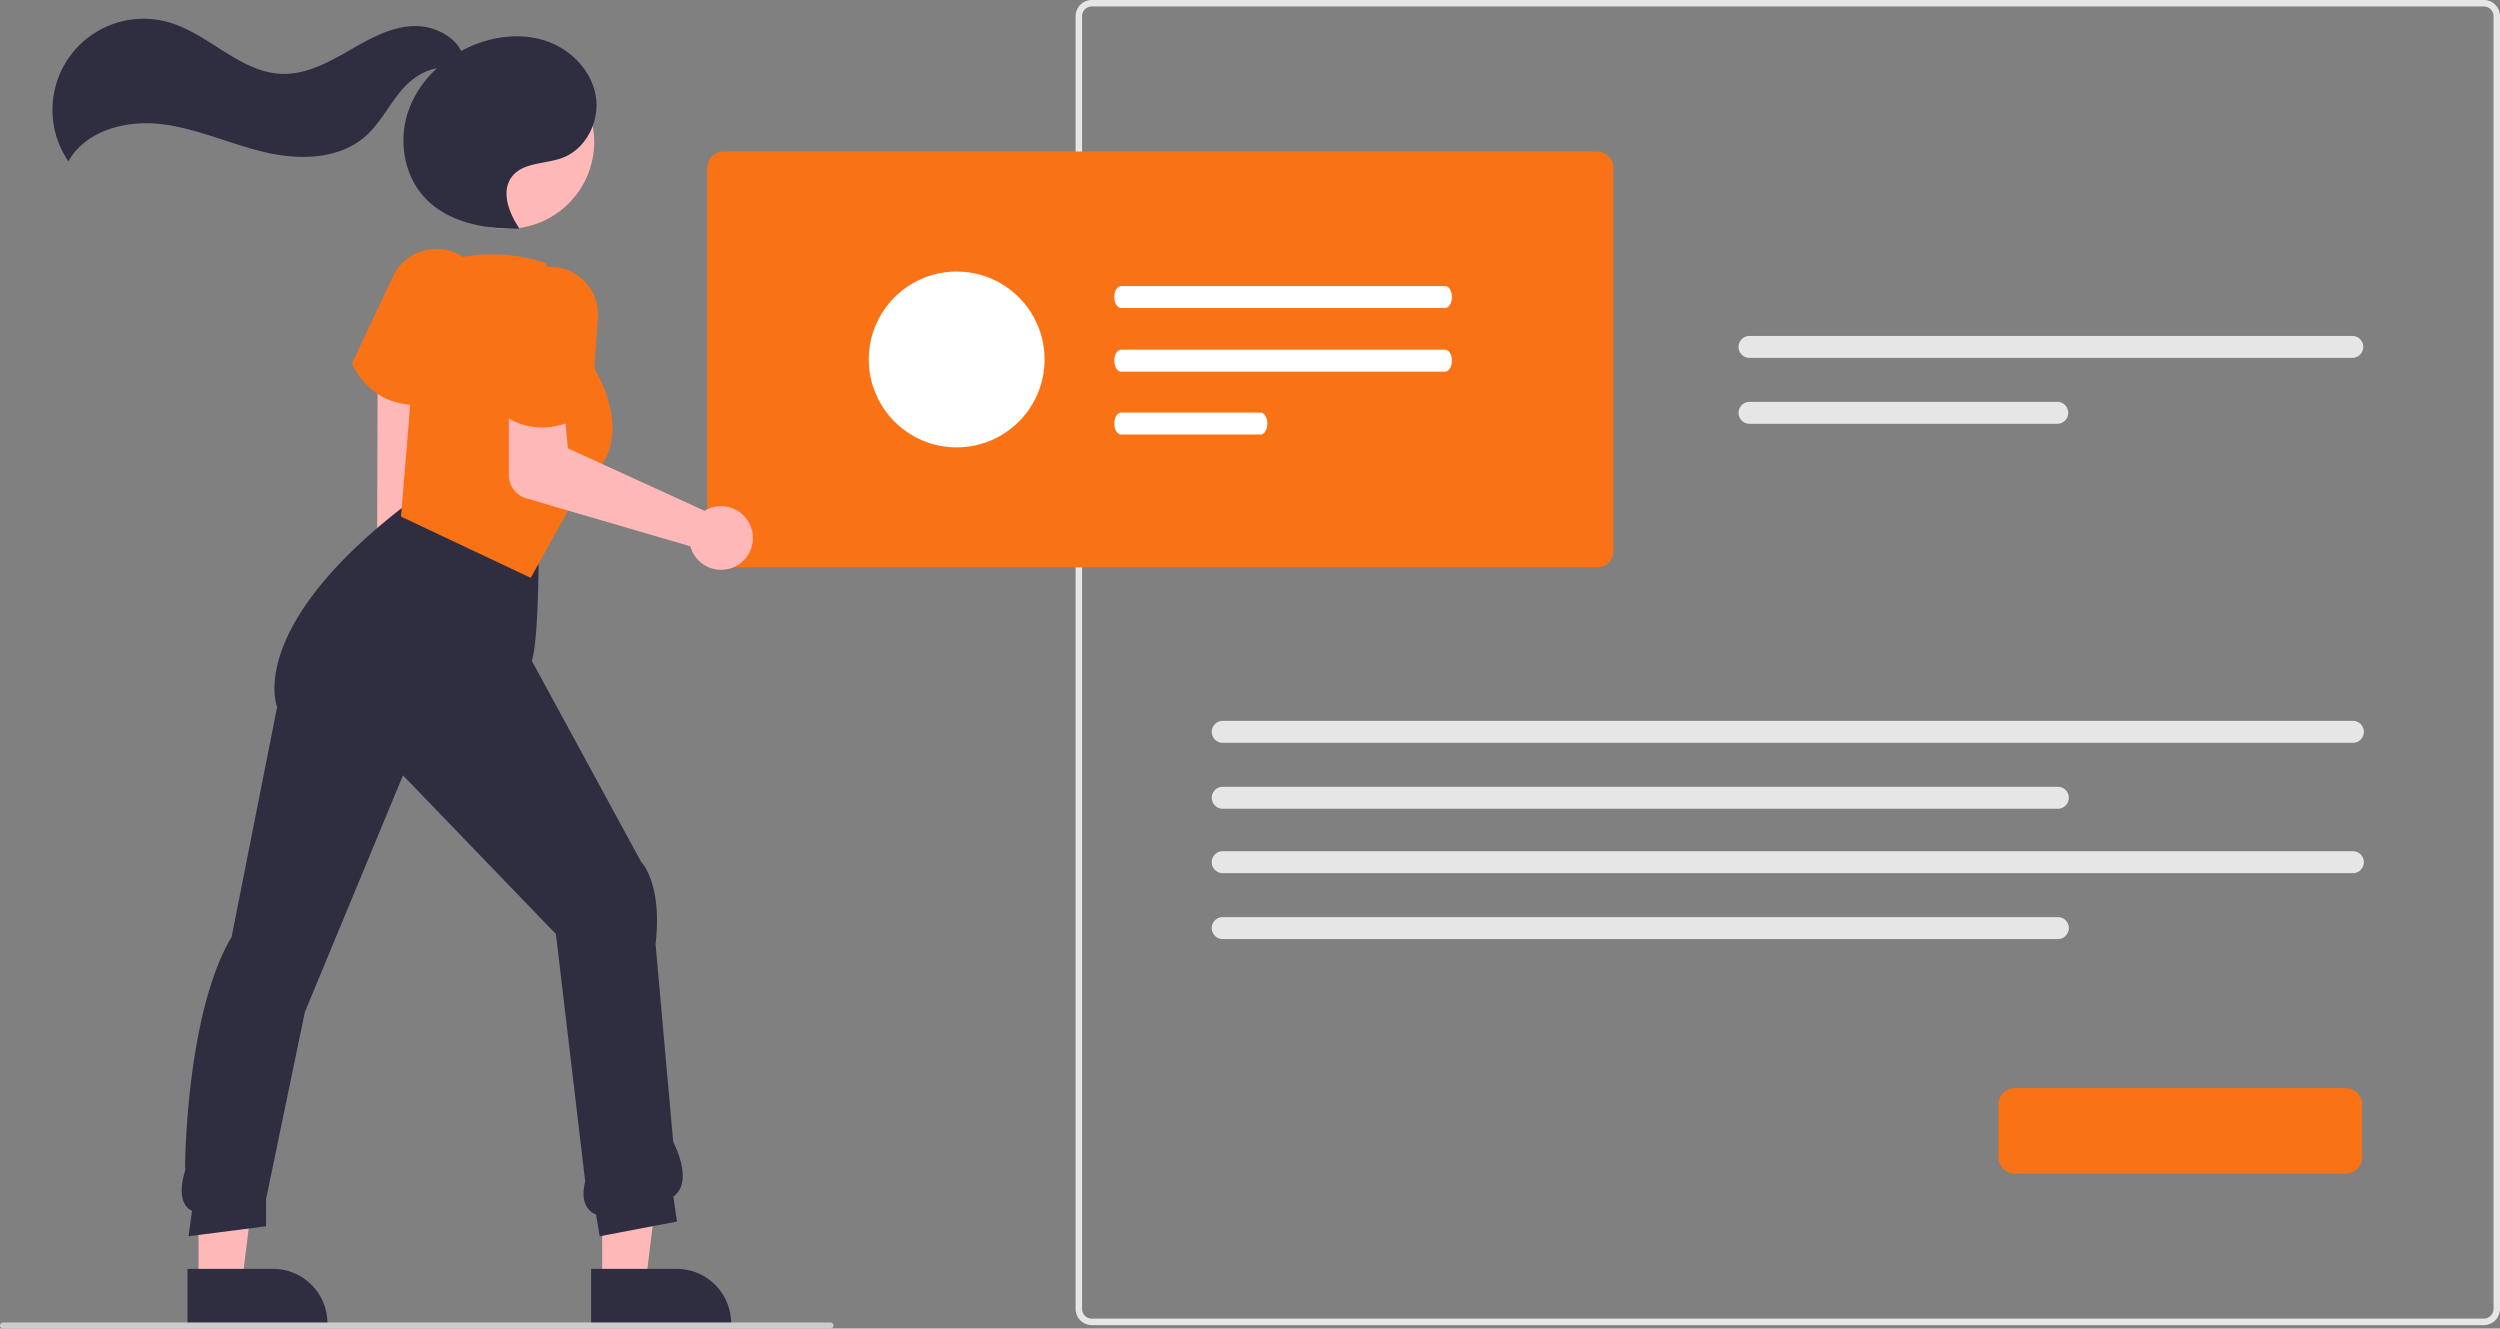 <svg xmlns:xlink="http://www.w3.org/1999/xlink" xmlns="http://www.w3.org/2000/svg" data-name="Layer 1" width="824.808"
     height="438.317" viewBox="0 0 824.808 438.317">
    <rect x="0" y="0" width="824.808" height="438.317" fill="#808080" stroke="none"/>
    <path id="b4c13b4e-8ef9-4732-a242-1b77a57c7078-364" data-name="Path 141"
          d="M1007.066,668.026h-459.267a5.345,5.345,0,0,1-5.338-5.338v-426.508a5.345,5.345,0,0,1,5.338-5.338h459.267a5.345,5.345,0,0,1,5.338,5.338v426.507a5.344,5.344,0,0,1-5.338,5.338Zm-459.267-435.053a3.207,3.207,0,0,0-3.2,3.2v426.514a3.207,3.207,0,0,0,3.2,3.2h459.267a3.206,3.206,0,0,0,3.2-3.2v-426.507a3.207,3.207,0,0,0-3.2-3.2Z"
          transform="translate(-187.596 -230.842)" fill="#e6e6e6"/>
    <path id="b86923e0-dd17-408d-8c65-7675907766e6-365" data-name="Path 142"
          d="M764.811,341.671a3.624,3.624,0,0,0,0,7.248h198.856a3.624,3.624,0,0,0,0-7.248Z"
          transform="translate(-187.596 -230.842)" fill="#e6e6e6"/>
    <path id="b7c93af7-a9b3-4ec5-8b9c-228075bea008-366" data-name="Path 143"
          d="M764.811,363.417a3.624,3.624,0,0,0,0,7.248h101.52a3.624,3.624,0,0,0,0-7.248Z"
          transform="translate(-187.596 -230.842)" fill="#e6e6e6"/>
    <path id="bf6f3c94-5d99-4a3b-bad8-b2235a5a7f19-367" data-name="Path 142"
          d="M591.004,468.671a3.624,3.624,0,0,0,0,7.248h372.856a3.624,3.624,0,0,0,0-7.248Z"
          transform="translate(-187.596 -230.842)" fill="#e6e6e6"/>
    <path id="b0a6cee6-456b-42c7-b828-32d4ce813421-368" data-name="Path 143"
          d="M591.004,490.417a3.624,3.624,0,0,0,0,7.248h275.52a3.624,3.624,0,0,0,0-7.248Z"
          transform="translate(-187.596 -230.842)" fill="#e6e6e6"/>
    <path id="b1178f6f-c479-4db7-b1bf-97b40cae8cd0-369" data-name="Path 142"
          d="M591.004,511.671a3.624,3.624,0,0,0,0,7.248h372.856a3.624,3.624,0,0,0,0-7.248Z"
          transform="translate(-187.596 -230.842)" fill="#e6e6e6"/>
    <path id="ad9199b6-e18d-416a-bbd3-7817c0554bff-370" data-name="Path 143"
          d="M591.004,533.417a3.624,3.624,0,0,0,0,7.248h275.52a3.624,3.624,0,0,0,0-7.248Z"
          transform="translate(-187.596 -230.842)" fill="#e6e6e6"/>
    <path id="f7d611df-d029-4cc6-9561-be5a6829cf65-371" data-name="Path 154"
          d="M714.555,418.025h-288.268a5.344,5.344,0,0,1-5.338-5.338v-126.507a5.344,5.344,0,0,1,5.338-5.338h288.268a5.344,5.344,0,0,1,5.338,5.338v126.507A5.344,5.344,0,0,1,714.555,418.025Z"
          transform="translate(-187.596 -230.842)" fill="#f97316"/>
    <path id="b2be1aaf-9241-4aa1-a473-dbb8e8dcff3c-372" data-name="Path 154"
          d="M961.555,618.025h-109.268a5.344,5.344,0,0,1-5.338-5.338v-17.507a5.344,5.344,0,0,1,5.338-5.338h109.268a5.344,5.344,0,0,1,5.338,5.338v17.507A5.344,5.344,0,0,1,961.555,618.025Z"
          transform="translate(-187.596 -230.842)" fill="#f97316"/>
    <path d="M314.032,444.951C309.323,441.436,307.941,434.867,310.945,430.279a9.165,9.165,0,0,1,1.009-1.261l.301-93.46,13.892,2.594.61,91.92c3.165,3.671,3.804,9.022,1.241,12.937C324.994,447.597,318.741,448.466,314.032,444.951Z"
          transform="translate(-187.596 -230.842)" fill="#ffb8b8"/>
    <polygon points="198.683 423.301 213.005 423.3 219.819 368.058 198.681 368.059 198.683 423.301" fill="#ffb8b8"/>
    <path d="M382.626,649.467l28.205-.001h.001a17.976,17.976,0,0,1,17.975,17.974v.584l-46.18.002Z"
          transform="translate(-187.596 -230.842)" fill="#2f2e41"/>
    <polygon points="65.506 423.301 79.829 423.3 86.642 368.058 65.504 368.059 65.506 423.301" fill="#ffb8b8"/>
    <path d="M249.449,649.467l28.205-.001h.001a17.976,17.976,0,0,1,17.975,17.974v.584l-46.18.002Z"
          transform="translate(-187.596 -230.842)" fill="#2f2e41"/>
    <path d="M385.443,638.713l-1.2-7.202a5.709,5.709,0,0,1-2.969-2.383c-1.289-2.037-1.494-4.903-.611-8.521L371,539l-50.451-52.344L288.184,564.72l-12.812,61.775v8.925l-25.581,3.285,1.164-8.413a4.899,4.899,0,0,1-2.323-2.07c-1.47-2.446-1.45-6.238.06-11.268l.065-.218-.084-.751C248.615,615.459,249,565,264,540l15.023-75.902c-.39-1.069-2.316-7.292,1.216-17.809,3.486-10.378,13.236-27.098,39.886-47.812l.092-.071.114-.024c.295-.061,29.689-5.905,44.891,13.975l.103.134v.169c0,1.229-.026,29.83-2.288,36.176l36.073,66.328c.702.744,7.009,8.027,4.769,27.174l5.827,65.268c.667,1.273,6.699,13.261.051,18.006L410.948,633.855Z"
          transform="translate(-187.596 -230.842)" fill="#2f2e41"/>
    <path d="M325.097,364.441c-6.773,0-15.774-2.394-21.284-13.429l-.108-.217,13.574-28.774A15.776,15.776,0,0,1,346.107,334.827L334.371,362.96l-.204.076A29.346,29.346,0,0,1,325.097,364.441Z"
          transform="translate(-187.596 -230.842)" fill="#f97316"/>
    <path d="M362.698,421.49l-42.792-20.207,5.882-71.762,10.724-13.106,2.077-.445a54.68,54.68,0,0,1,28.73,1.591l.204.068,17.614,37.577c.111.188,12.813,22.615-4.747,34.439Z"
          transform="translate(-187.596 -230.842)" fill="#f97316"/>
    <path d="M421.527,398.62a10.524,10.524,0,0,0-1.475.756l-45.092-20.627-1.157-11.991-18.324-.619-.015,21.426a7.999,7.999,0,0,0,5.755,7.683l54.148,15.825a10.496,10.496,0,1,0,6.16-12.454Z"
          transform="translate(-187.596 -230.842)" fill="#ffb8b8"/>
    <path d="M366.371,371.876c-5.138,0-10.937-1.777-16.503-7.343l-.172-.171,3.761-31.592a15.776,15.776,0,0,1,31.4,3.014l-2.22,30.401-.17.136C382.358,366.409,375.382,371.876,366.371,371.876Z"
          transform="translate(-187.596 -230.842)" fill="#f97316"/>
    <circle cx="354.945" cy="277.653" r="28.693" transform="translate(-246.532 225.081) rotate(-61.337)"
            fill="#ffb8b8"/>
    <path d="M384.147,262.451c-1.424-8.281-8.071-15.146-15.99-17.954-7.919-2.809-16.85-1.895-24.604,1.339a40.849,40.849,0,0,0-3.783,1.819c-2.834-5.403-9.784-8.536-16.14-8.198-7.679.409-14.613,4.471-21.282,8.301s-13.825,7.639-21.513,7.461c-13.893-.322-24.229-13.203-37.588-17.03a30.061,30.061,0,0,0-33.084,45.881c5.7-10.215,19.086-13.665,30.702-12.275,11.615,1.391,22.44,6.482,33.819,9.194,11.379,2.712,24.558,2.596,33.372-5.095,5-4.362,7.936-10.598,12.288-15.606,2.944-3.388,7.136-6.248,11.418-6.921a34.655,34.655,0,0,0-9.378,13.911c-3.434,9.757-1.598,21.472,5.526,28.971,7.637,8.04,19.624,10.183,30.712,10.053l.232-.236c-3.395-5.082-6.074-12.128-2.336-16.963,3.69-4.773,10.967-4.07,16.618-6.182C381.005,279.978,385.57,270.732,384.147,262.451Z"
          transform="translate(-187.596 -230.842)" fill="#2f2e41"/>
    <path d="M461.596,669.158h-273a1,1,0,0,1,0-2h273a1,1,0,1,1,0,2Z" transform="translate(-187.596 -230.842)"
          fill="#ccc"/>
    <path id="e2582065-92bf-48dc-a28d-04f42179e35f-373" data-name="Path 155"
          d="M557.486,325.212c-1.252.004-2.265,1.63-2.262,3.631.002,1.996,1.014,3.613,2.262,3.617H664.356c1.252-.004,2.265-1.63,2.262-3.631-.002-1.996-1.014-3.613-2.262-3.617Z"
          transform="translate(-187.596 -230.842)" fill="#fff"/>
    <path id="bb678cb9-7d76-4fbb-a84c-c380d6521528-374" data-name="Path 156"
          d="M557.486,346.212c-1.252.004-2.265,1.63-2.262,3.631.002,1.996,1.014,3.613,2.262,3.617H664.356c1.252-.004,2.265-1.63,2.262-3.631-.002-1.996-1.014-3.613-2.262-3.617Z"
          transform="translate(-187.596 -230.842)" fill="#fff"/>
    <path id="a9697f3a-b5f3-4f74-8277-57e15506e4dd-375" data-name="Path 157"
          d="M557.486,366.958c-1.252.004-2.265,1.63-2.262,3.631.002,1.996,1.014,3.613,2.262,3.617h45.986c1.252-.004,2.265-1.63,2.262-3.631-.002-1.996-1.014-3.613-2.262-3.617Z"
          transform="translate(-187.596 -230.842)" fill="#fff"/>
    <circle cx="315.628" cy="118.592" r="29" fill="#fff"/>
</svg>